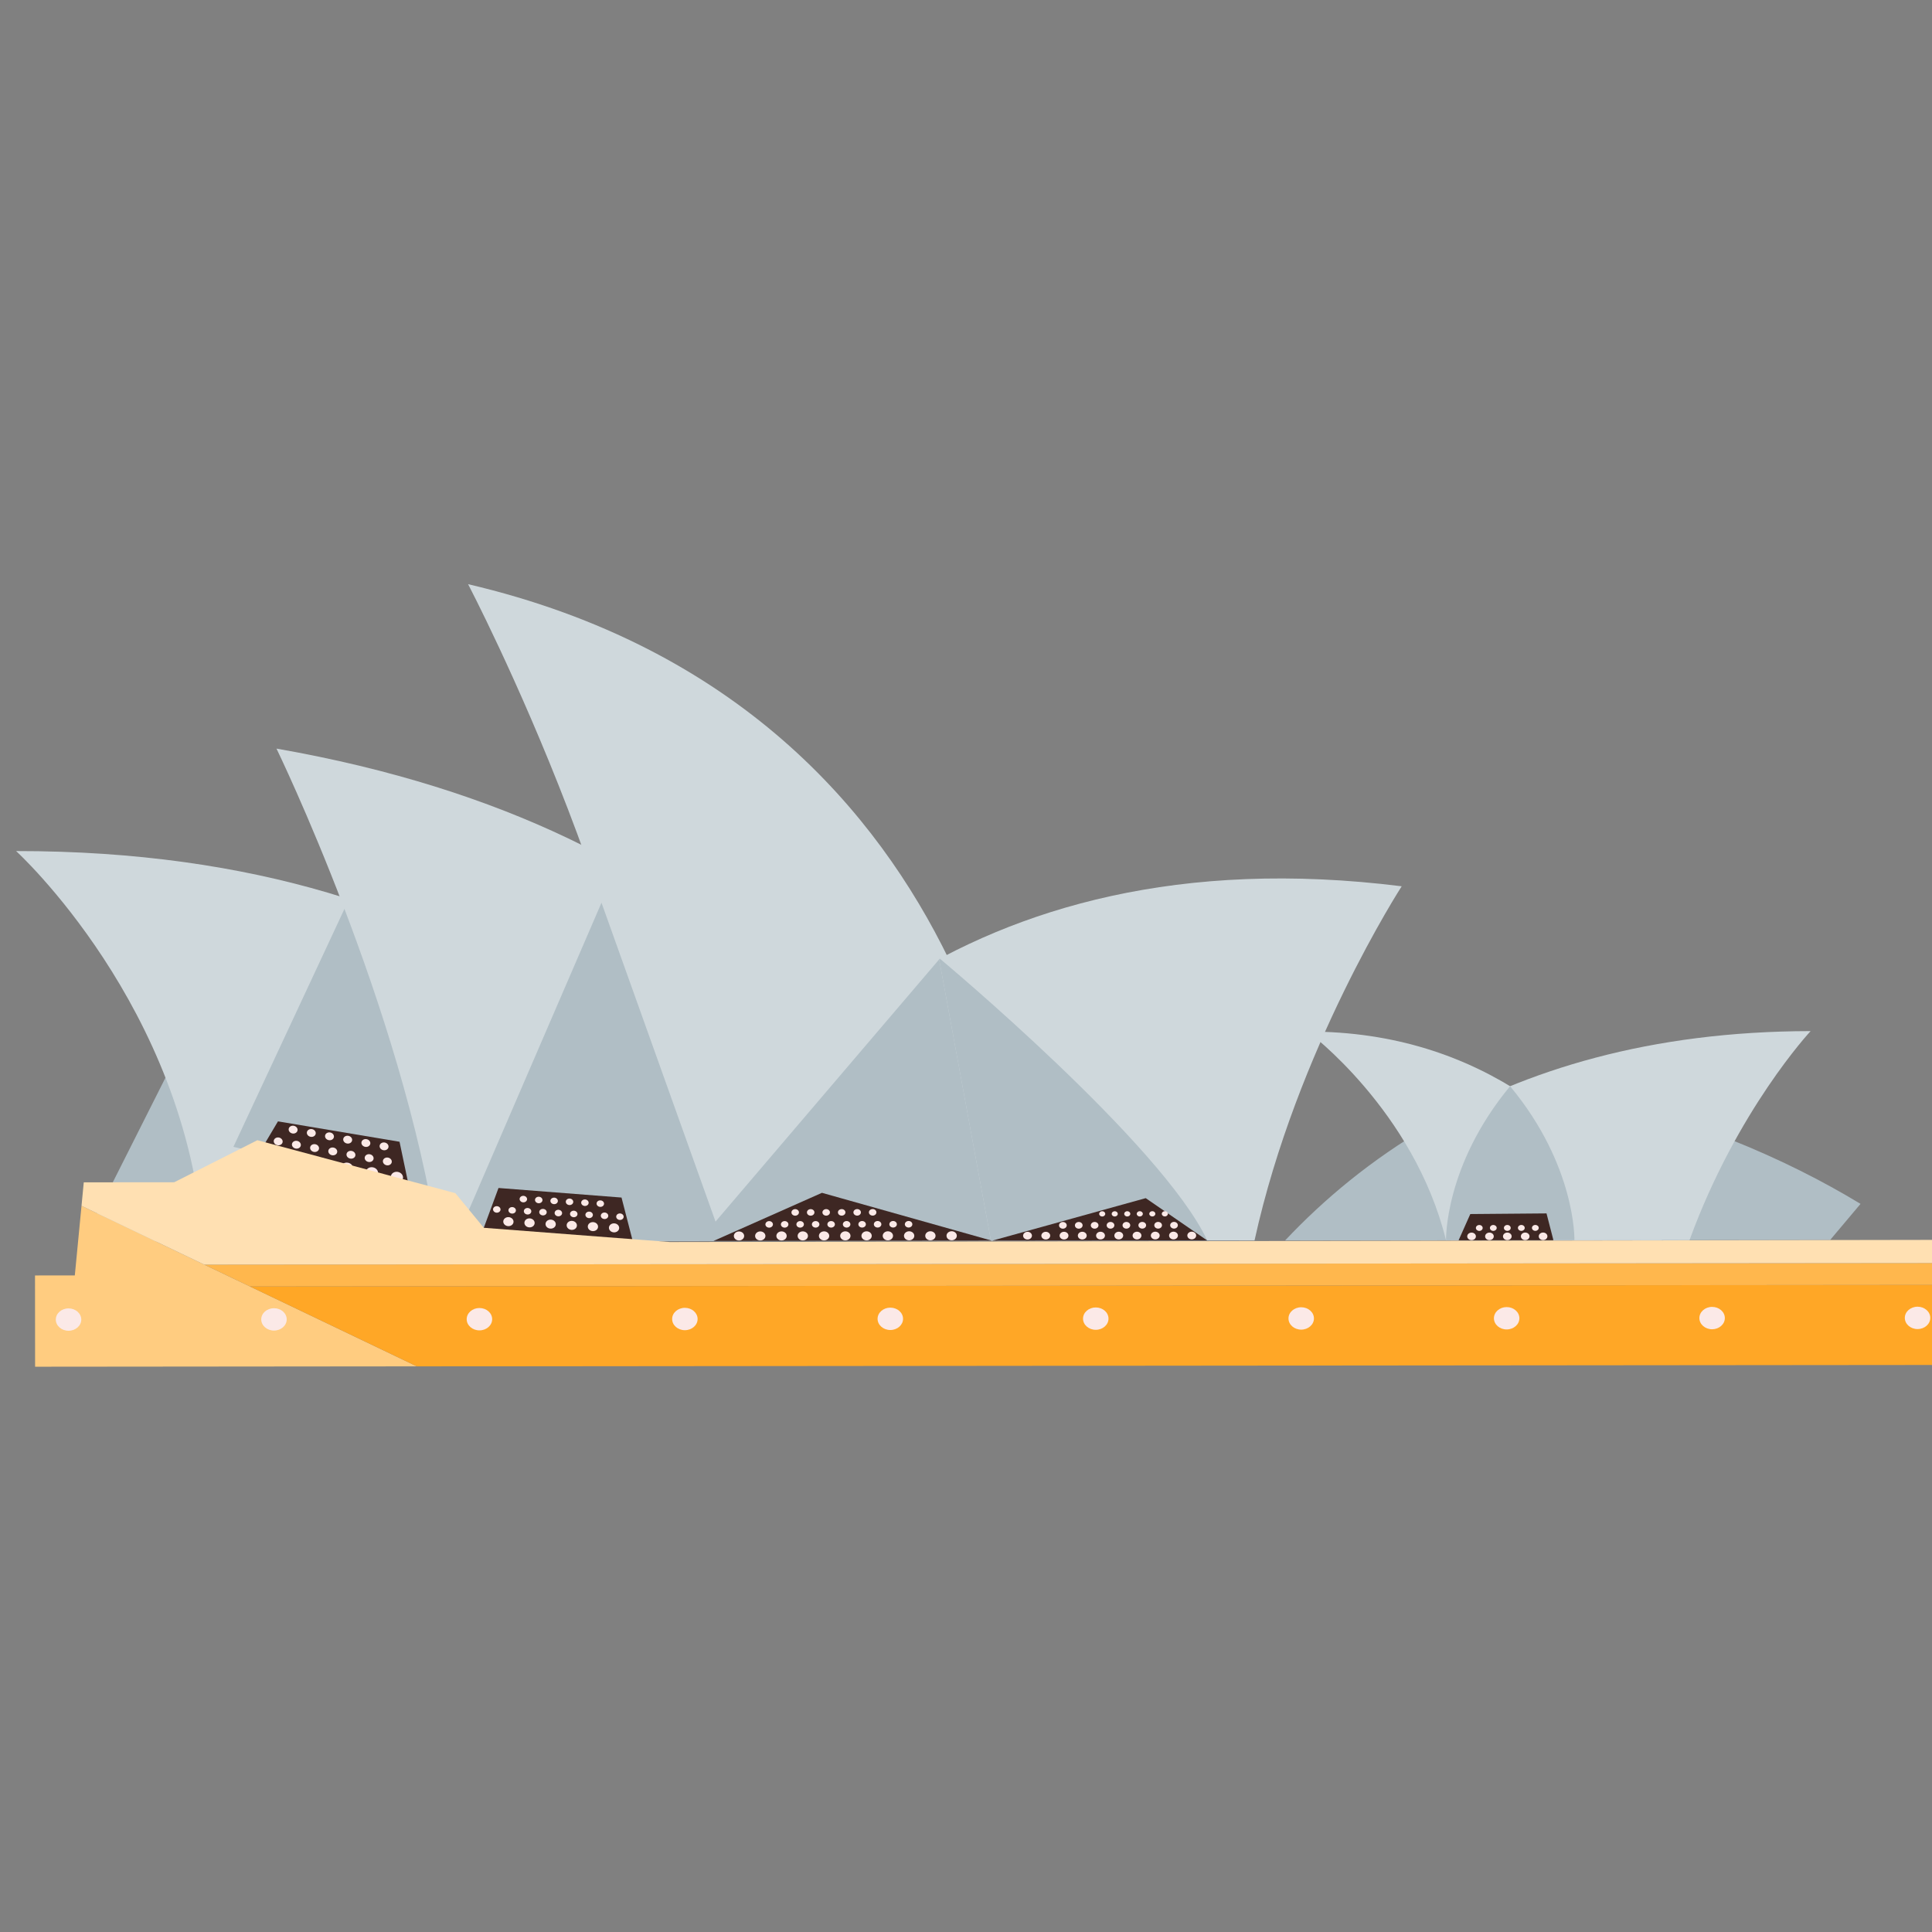 <?xml version="1.0" encoding="UTF-8"?>
<svg width="120px" height="120px" viewBox="0 0 120 120" version="1.1" xmlns="http://www.w3.org/2000/svg" xmlns:xlink="http://www.w3.org/1999/xlink">
    <rect x="0" y="0" width="120" height="120" fill="#808080" stroke="none"/>
    <!-- Generator: Sketch 51.1 (57501) - http://www.bohemiancoding.com/sketch -->
    <title>Sydney opera house1</title>
    <desc>Created with Sketch.</desc>
    <defs>
        <polygon id="path-1" points="0.087 2.243 10.633 4.703 9.953 1.462 1.402 0.028"></polygon>
        <polygon id="path-3" points="0.156 3.885 10.98 3.875 10.191 0.815 1.539 0.143"></polygon>
        <path d="M0.115,3.871 L17.416,3.855 L6.852,0.124 L0.115,3.871 Z M17.417,3.855 L30.786,3.843 L26.963,0.543 L17.417,3.855 Z M17.416,3.855 L17.416,3.855 L17.417,3.855 L17.416,3.855 Z" id="path-5"></path>
        <polygon id="path-7" points="0.267 2.12 6.936 2.114 6.449 0.228 1.092 0.22"></polygon>
    </defs>
    <g id="Sydney-opera-house1" stroke="none" stroke-width="1" fill="none" fill-rule="evenodd">
        <g id="Page-1" transform="translate(1, 36)">
            <g id="Group-7" transform="translate(0, 16.697)">
                <path d="M9.654,13.492 L4.153,24.418 L15.874,24.407 L17.76,20.495 C15.398,17.997 12.714,15.615 9.654,13.492" id="Fill-1" fill="#B0BEC5"></path>
                <path d="M11.618,24.411 L47.157,24.379 C42.548,15.919 29.938,0.137 0,0.164 C0,0.164 10.58,9.805 11.618,24.411" id="Fill-3" fill="#CFD8DC"></path>
                <polygon id="Fill-5" fill="#B0BEC5" points="21.562 1.256 25.835 21.413 13.498 18.536"></polygon>
            </g>
            <g id="Group-10" transform="translate(14.4, 33.22)">
                <mask id="mask-2" fill="white">
                    <use xlink:href="#path-1"></use>
                </mask>
                <g id="Clip-9"></g>
                <polygon id="Fill-8" mask="url(#mask-2)" points="0.087 2.243 10.633 4.703 9.953 1.462 1.402 0.028"></polygon>
            </g>
            <g id="Group-21" transform="translate(14.965, 0.173)">
                <polygon id="Fill-11" fill="#3E2723" points="9.452 37.606 8.851 34.744 1.3 33.477 0.139 35.434"></polygon>
                <path d="M61.956,40.875 C64.573,28.957 71.097,18.876 71.097,18.876 C43.571,15.43 30.431,31.075 24.983,40.909 L61.956,40.875 Z" id="Fill-13" fill="#CFD8DC"></path>
                <path d="M42.424,40.893 C39.314,31.466 29.854,15.329 1.208,10.324 C1.208,10.324 9,26.346 11.219,40.921 L42.424,40.893 Z" id="Fill-15" fill="#CFD8DC"></path>
                <path d="M13.108,0.111 C13.108,0.111 25.487,23.7 25.502,40.908 L47.748,40.888 C47.748,40.888 46.595,7.948 13.108,0.111" id="Fill-17" fill="#CFD8DC"></path>
                <polygon id="Fill-19" fill="#B0BEC5" points="21.395 19.896 12.321 40.92 28.908 40.905"></polygon>
            </g>
            <g id="Group-24" transform="translate(27.953, 37.208)">
                <mask id="mask-4" fill="white">
                    <use xlink:href="#path-3"></use>
                </mask>
                <g id="Clip-23"></g>
                <polygon id="Fill-22" mask="url(#mask-4)" points="0.156 3.885 10.98 3.875 10.191 0.815 1.539 0.143"></polygon>
            </g>
            <g id="Group-31" transform="translate(28.518, 23.534)">
                <polygon id="Fill-25" fill="#3E2723" points="0.224 17.559 1.445 14.254 9.086 14.848 9.783 17.55"></polygon>
                <polygon id="Fill-27" fill="#B0BEC5" points="13.898 17.546 32.033 17.529 28.815 0.055"></polygon>
                <path d="M28.855,0.008 L28.815,0.055 L32.033,17.529 L45.468,17.517 C42.654,11.512 28.855,0.008 28.855,0.008" id="Fill-29" fill="#B0BEC5"></path>
            </g>
            <g id="Group-34" transform="translate(43.2, 37.208)">
                <mask id="mask-6" fill="white">
                    <use xlink:href="#path-5"></use>
                </mask>
                <g id="Clip-33"></g>
                <path d="M0.115,3.871 L17.416,3.855 L6.852,0.124 L0.115,3.871 Z M17.417,3.855 L30.786,3.843 L26.963,0.543 L17.417,3.855 Z M17.416,3.855 L17.416,3.855 L17.417,3.855 L17.416,3.855 Z" id="Fill-32" mask="url(#mask-6)"></path>
            </g>
            <g id="Group-47" transform="translate(43.2, 27.807)">
                <polygon id="Fill-35" fill="#3E2723" points="0.115 13.272 6.853 10.281 17.416 13.256 26.963 10.612 30.786 13.244"></polygon>
                <path d="M63.258,6.961 L57.752,13.219 L69.474,13.209 L71.361,10.968 C69,9.538 66.317,8.176 63.258,6.961" id="Fill-37" fill="#B0BEC5"></path>
                <path d="M68.26,0.237 C58.26,0.247 50.529,2.668 44.584,6.119 L48.899,13.228 L60.74,13.217 C63.689,5.132 68.26,0.237 68.26,0.237" id="Fill-39" fill="#CFD8DC"></path>
                <path d="M35.62,13.24 L48.899,13.228 L44.584,6.118 C40.972,8.215 38.019,10.692 35.62,13.24" id="Fill-41" fill="#B0BEC5"></path>
                <path d="M59.018,13.218 C54.734,6.487 47.848,0.256 37.027,0.266 C37.027,0.266 43.618,5.15 45.616,13.23 L59.018,13.218 Z" id="Fill-43" fill="#CFD8DC"></path>
                <path d="M49.594,3.66 C45.497,8.606 45.616,13.23 45.616,13.23 L49.603,13.227 L53.59,13.223 C53.59,13.223 53.701,8.599 49.594,3.66" id="Fill-45" fill="#B0BEC5"></path>
            </g>
            <g id="Group-50" transform="translate(88.941, 38.918)">
                <mask id="mask-8" fill="white">
                    <use xlink:href="#path-7"></use>
                </mask>
                <g id="Clip-49"></g>
                <polygon id="Fill-48" mask="url(#mask-8)" points="0.267 2.12 6.936 2.114 6.449 0.228 1.092 0.22"></polygon>
            </g>
            <g id="Group-283" transform="translate(1.129, 33.79)">
                <polygon id="Fill-51" fill="#3E2723" points="88.468 7.247 89.194 5.617 93.928 5.577 94.357 7.242"></polygon>
                <polygon id="Fill-53" fill="#FFCC80" points="2.518 9.429 0.046 9.431 0.051 15.099 23.762 15.077 2.934 5.107"></polygon>
                <polygon id="Fill-55" fill="#FFB74D" points="118.798 8.658 10.558 8.757 13.395 10.115 118.8 10.019"></polygon>
                <polygon id="Fill-57" fill="#FFA726" points="13.395 10.115 23.762 15.077 118.804 14.99 118.8 10.019"></polygon>
                <path d="M1.337,12.172 C1.337,12.555 1.692,12.866 2.128,12.866 C2.565,12.865 2.919,12.554 2.919,12.17 C2.918,11.786 2.564,11.476 2.127,11.476 C1.69,11.477 1.337,11.788 1.337,12.172" id="Fill-59" fill="#FBE9E7"></path>
                <path d="M14.097,12.16 C14.098,12.544 14.452,12.854 14.889,12.854 C15.326,12.854 15.68,12.542 15.679,12.159 C15.679,11.775 15.324,11.464 14.888,11.465 C14.451,11.465 14.097,11.776 14.097,12.16" id="Fill-61" fill="#FBE9E7"></path>
                <path d="M26.858,12.148 C26.858,12.532 27.213,12.843 27.65,12.842 C28.086,12.842 28.44,12.531 28.44,12.147 C28.44,11.763 28.085,11.452 27.648,11.453 C27.212,11.453 26.858,11.765 26.858,12.148" id="Fill-63" fill="#FBE9E7"></path>
                <path d="M39.619,12.137 C39.619,12.52 39.973,12.831 40.41,12.831 C40.847,12.83 41.201,12.519 41.201,12.135 C41.2,11.752 40.846,11.441 40.409,11.441 C39.972,11.442 39.618,11.753 39.619,12.137" id="Fill-65" fill="#FBE9E7"></path>
                <path d="M52.379,12.125 C52.38,12.509 52.734,12.82 53.171,12.819 C53.608,12.819 53.961,12.507 53.961,12.124 C53.961,11.74 53.606,11.429 53.17,11.43 C52.733,11.43 52.379,11.741 52.379,12.125" id="Fill-67" fill="#FBE9E7"></path>
                <path d="M65.14,12.113 C65.14,12.497 65.495,12.808 65.932,12.807 C66.368,12.807 66.722,12.496 66.722,12.112 C66.722,11.728 66.367,11.418 65.93,11.418 C65.494,11.418 65.14,11.73 65.14,12.113" id="Fill-69" fill="#FBE9E7"></path>
                <path d="M77.901,12.102 C77.901,12.486 78.255,12.796 78.692,12.796 C79.129,12.795 79.483,12.484 79.482,12.1 C79.482,11.717 79.128,11.406 78.691,11.406 C78.254,11.407 77.9,11.718 77.901,12.102" id="Fill-71" fill="#FBE9E7"></path>
                <path d="M90.661,12.09 C90.662,12.474 91.016,12.785 91.453,12.784 C91.89,12.784 92.243,12.472 92.243,12.089 C92.243,11.705 91.888,11.394 91.452,11.395 C91.015,11.395 90.661,11.706 90.661,12.09" id="Fill-73" fill="#FBE9E7"></path>
                <path d="M103.422,12.079 C103.422,12.462 103.777,12.773 104.214,12.773 C104.65,12.772 105.004,12.461 105.004,12.077 C105.003,11.693 104.649,11.383 104.212,11.383 C103.775,11.383 103.422,11.695 103.422,12.079" id="Fill-75" fill="#FBE9E7"></path>
                <path d="M116.183,12.067 C116.183,12.451 116.537,12.761 116.974,12.761 C117.411,12.761 117.765,12.449 117.764,12.065 C117.764,11.682 117.41,11.371 116.973,11.371 C116.536,11.372 116.182,11.683 116.183,12.067" id="Fill-77" fill="#FBE9E7"></path>
                <path d="M43.452,6.978 C43.452,7.133 43.595,7.259 43.772,7.259 C43.949,7.259 44.092,7.133 44.092,6.978 C44.092,6.822 43.949,6.696 43.771,6.697 C43.595,6.697 43.451,6.823 43.452,6.978" id="Fill-79" fill="#FBE9E7"></path>
                <path d="M44.772,6.977 C44.773,7.132 44.916,7.258 45.093,7.258 C45.27,7.258 45.413,7.132 45.413,6.977 C45.413,6.821 45.269,6.695 45.093,6.695 C44.916,6.696 44.772,6.822 44.772,6.977" id="Fill-81" fill="#FBE9E7"></path>
                <path d="M46.093,6.976 C46.093,7.131 46.237,7.257 46.414,7.257 C46.591,7.257 46.734,7.131 46.734,6.975 C46.734,6.82 46.59,6.694 46.413,6.694 C46.237,6.694 46.093,6.821 46.093,6.976" id="Fill-83" fill="#FBE9E7"></path>
                <path d="M47.414,6.975 C47.414,7.13 47.558,7.256 47.735,7.256 C47.912,7.256 48.055,7.129 48.055,6.974 C48.055,6.819 47.911,6.693 47.734,6.693 C47.557,6.693 47.414,6.819 47.414,6.975" id="Fill-85" fill="#FBE9E7"></path>
                <path d="M48.735,6.973 C48.735,7.129 48.879,7.255 49.056,7.254 C49.232,7.254 49.376,7.128 49.376,6.973 C49.376,6.817 49.232,6.692 49.055,6.692 C48.878,6.692 48.735,6.818 48.735,6.973" id="Fill-87" fill="#FBE9E7"></path>
                <path d="M50.056,6.972 C50.056,7.127 50.2,7.253 50.376,7.253 C50.553,7.253 50.697,7.127 50.697,6.972 C50.697,6.816 50.553,6.69 50.376,6.69 C50.199,6.691 50.056,6.817 50.056,6.972" id="Fill-89" fill="#FBE9E7"></path>
                <path d="M51.377,6.971 C51.377,7.126 51.521,7.252 51.698,7.252 C51.874,7.252 52.018,7.126 52.017,6.97 C52.017,6.815 51.874,6.689 51.697,6.689 C51.52,6.689 51.377,6.816 51.377,6.971" id="Fill-91" fill="#FBE9E7"></path>
                <path d="M52.698,6.97 C52.698,7.125 52.842,7.251 53.018,7.251 C53.195,7.251 53.338,7.125 53.338,6.969 C53.338,6.814 53.195,6.688 53.018,6.688 C52.841,6.688 52.698,6.814 52.698,6.97" id="Fill-93" fill="#FBE9E7"></path>
                <path d="M54.019,6.969 C54.019,7.124 54.163,7.25 54.339,7.249 C54.516,7.249 54.66,7.123 54.66,6.968 C54.659,6.813 54.516,6.687 54.339,6.687 C54.162,6.687 54.019,6.813 54.019,6.969" id="Fill-95" fill="#FBE9E7"></path>
                <path d="M55.34,6.967 C55.34,7.123 55.483,7.249 55.66,7.249 C55.837,7.248 55.981,7.122 55.98,6.967 C55.98,6.812 55.837,6.686 55.66,6.686 C55.483,6.686 55.34,6.812 55.34,6.967" id="Fill-97" fill="#FBE9E7"></path>
                <path d="M56.661,6.966 C56.661,7.121 56.804,7.247 56.981,7.247 C57.158,7.247 57.301,7.121 57.301,6.966 C57.301,6.81 57.158,6.684 56.981,6.684 C56.804,6.685 56.66,6.811 56.661,6.966" id="Fill-99" fill="#FBE9E7"></path>
                <path d="M45.412,6.259 C45.412,6.371 45.517,6.462 45.646,6.462 C45.774,6.461 45.879,6.37 45.879,6.258 C45.879,6.146 45.774,6.055 45.645,6.055 C45.517,6.055 45.412,6.147 45.412,6.259" id="Fill-101" fill="#FBE9E7"></path>
                <path d="M46.374,6.258 C46.375,6.37 46.479,6.461 46.608,6.461 C46.737,6.46 46.841,6.37 46.841,6.257 C46.841,6.145 46.736,6.054 46.608,6.054 C46.479,6.054 46.374,6.146 46.374,6.258" id="Fill-103" fill="#FBE9E7"></path>
                <path d="M47.337,6.257 C47.337,6.369 47.441,6.46 47.57,6.46 C47.699,6.46 47.803,6.369 47.803,6.256 C47.803,6.144 47.699,6.053 47.57,6.054 C47.441,6.054 47.337,6.145 47.337,6.257" id="Fill-105" fill="#FBE9E7"></path>
                <path d="M48.299,6.256 C48.299,6.368 48.403,6.459 48.533,6.459 C48.661,6.459 48.765,6.368 48.765,6.256 C48.765,6.144 48.661,6.053 48.532,6.053 C48.403,6.053 48.299,6.144 48.299,6.256" id="Fill-107" fill="#FBE9E7"></path>
                <path d="M49.261,6.255 C49.261,6.367 49.366,6.458 49.495,6.458 C49.623,6.458 49.728,6.367 49.728,6.255 C49.727,6.142 49.623,6.052 49.494,6.052 C49.366,6.052 49.261,6.143 49.261,6.255" id="Fill-109" fill="#FBE9E7"></path>
                <path d="M50.223,6.254 C50.224,6.366 50.328,6.457 50.457,6.457 C50.586,6.457 50.69,6.366 50.69,6.254 C50.69,6.142 50.585,6.051 50.457,6.051 C50.328,6.051 50.223,6.142 50.223,6.254" id="Fill-111" fill="#FBE9E7"></path>
                <path d="M51.186,6.253 C51.186,6.365 51.29,6.456 51.419,6.456 C51.548,6.456 51.652,6.365 51.652,6.253 C51.652,6.141 51.548,6.05 51.419,6.05 C51.29,6.05 51.186,6.141 51.186,6.253" id="Fill-113" fill="#FBE9E7"></path>
                <path d="M52.148,6.252 C52.148,6.365 52.252,6.455 52.381,6.455 C52.51,6.455 52.615,6.364 52.614,6.252 C52.614,6.14 52.51,6.049 52.381,6.049 C52.252,6.049 52.148,6.14 52.148,6.252" id="Fill-115" fill="#FBE9E7"></path>
                <path d="M53.11,6.252 C53.11,6.364 53.215,6.455 53.344,6.455 C53.473,6.454 53.577,6.363 53.577,6.251 C53.576,6.139 53.472,6.048 53.343,6.048 C53.214,6.048 53.11,6.14 53.11,6.252" id="Fill-117" fill="#FBE9E7"></path>
                <path d="M54.072,6.251 C54.073,6.363 54.177,6.454 54.306,6.454 C54.435,6.454 54.539,6.363 54.539,6.251 C54.539,6.138 54.434,6.047 54.306,6.048 C54.177,6.048 54.072,6.139 54.072,6.251" id="Fill-119" fill="#FBE9E7"></path>
                <path d="M47.029,5.516 C47.029,5.628 47.133,5.719 47.262,5.719 C47.391,5.718 47.495,5.627 47.495,5.515 C47.495,5.403 47.391,5.312 47.262,5.312 C47.133,5.312 47.029,5.403 47.029,5.516" id="Fill-121" fill="#FBE9E7"></path>
                <path d="M47.991,5.515 C47.991,5.627 48.096,5.718 48.225,5.718 C48.353,5.718 48.458,5.626 48.457,5.514 C48.457,5.402 48.353,5.311 48.224,5.311 C48.095,5.311 47.991,5.402 47.991,5.515" id="Fill-123" fill="#FBE9E7"></path>
                <path d="M48.953,5.514 C48.953,5.626 49.058,5.717 49.187,5.717 C49.316,5.716 49.42,5.626 49.42,5.513 C49.42,5.401 49.315,5.31 49.186,5.31 C49.058,5.31 48.953,5.402 48.953,5.514" id="Fill-125" fill="#FBE9E7"></path>
                <path d="M49.916,5.513 C49.916,5.625 50.02,5.716 50.149,5.716 C50.278,5.716 50.382,5.625 50.382,5.513 C50.382,5.4 50.277,5.309 50.149,5.31 C50.02,5.31 49.915,5.401 49.916,5.513" id="Fill-127" fill="#FBE9E7"></path>
                <path d="M50.878,5.512 C50.878,5.624 50.982,5.715 51.111,5.715 C51.24,5.715 51.344,5.624 51.344,5.511 C51.344,5.399 51.24,5.308 51.111,5.309 C50.982,5.309 50.878,5.4 50.878,5.512" id="Fill-129" fill="#FBE9E7"></path>
                <path d="M51.84,5.511 C51.84,5.623 51.945,5.714 52.074,5.714 C52.202,5.714 52.307,5.623 52.306,5.511 C52.306,5.398 52.202,5.307 52.073,5.308 C51.944,5.308 51.84,5.399 51.84,5.511" id="Fill-131" fill="#FBE9E7"></path>
                <path d="M29.13,6.069 C29.121,6.224 29.257,6.357 29.432,6.368 C29.608,6.378 29.758,6.261 29.767,6.107 C29.776,5.952 29.641,5.819 29.465,5.808 C29.289,5.798 29.139,5.915 29.13,6.069" id="Fill-133" fill="#FBE9E7"></path>
                <path d="M30.443,6.147 C30.434,6.301 30.569,6.435 30.745,6.445 C30.921,6.455 31.07,6.338 31.079,6.184 C31.088,6.03 30.953,5.896 30.777,5.886 C30.602,5.875 30.452,5.992 30.443,6.147" id="Fill-135" fill="#FBE9E7"></path>
                <path d="M31.755,6.224 C31.746,6.378 31.882,6.512 32.057,6.522 C32.233,6.532 32.383,6.416 32.392,6.262 C32.401,6.107 32.266,5.974 32.09,5.963 C31.914,5.953 31.764,6.07 31.755,6.224" id="Fill-137" fill="#FBE9E7"></path>
                <path d="M33.068,6.301 C33.059,6.456 33.194,6.589 33.37,6.6 C33.546,6.61 33.695,6.493 33.704,6.339 C33.713,6.184 33.578,6.051 33.403,6.041 C33.227,6.03 33.077,6.147 33.068,6.301" id="Fill-139" fill="#FBE9E7"></path>
                <path d="M34.38,6.379 C34.371,6.533 34.507,6.667 34.682,6.677 C34.858,6.687 35.008,6.571 35.017,6.416 C35.026,6.262 34.891,6.128 34.715,6.118 C34.539,6.108 34.389,6.224 34.38,6.379" id="Fill-141" fill="#FBE9E7"></path>
                <path d="M35.693,6.456 C35.684,6.611 35.819,6.744 35.995,6.754 C36.171,6.765 36.32,6.648 36.329,6.494 C36.338,6.339 36.203,6.206 36.028,6.195 C35.852,6.185 35.702,6.302 35.693,6.456" id="Fill-143" fill="#FBE9E7"></path>
                <path d="M28.495,5.316 C28.489,5.428 28.587,5.524 28.715,5.532 C28.843,5.539 28.953,5.455 28.959,5.343 C28.966,5.232 28.867,5.135 28.739,5.128 C28.611,5.121 28.502,5.205 28.495,5.316" id="Fill-145" fill="#FBE9E7"></path>
                <path d="M29.452,5.373 C29.445,5.484 29.543,5.58 29.671,5.588 C29.8,5.595 29.909,5.511 29.915,5.4 C29.922,5.288 29.823,5.192 29.695,5.184 C29.567,5.177 29.458,5.261 29.452,5.373" id="Fill-147" fill="#FBE9E7"></path>
                <path d="M30.408,5.429 C30.401,5.541 30.5,5.637 30.628,5.644 C30.756,5.652 30.865,5.568 30.871,5.456 C30.878,5.345 30.779,5.248 30.651,5.241 C30.523,5.233 30.414,5.317 30.408,5.429" id="Fill-149" fill="#FBE9E7"></path>
                <path d="M31.364,5.485 C31.357,5.597 31.456,5.693 31.584,5.701 C31.712,5.708 31.821,5.624 31.828,5.512 C31.834,5.401 31.735,5.305 31.607,5.297 C31.479,5.29 31.37,5.374 31.364,5.485" id="Fill-151" fill="#FBE9E7"></path>
                <path d="M32.32,5.542 C32.314,5.653 32.412,5.75 32.54,5.757 C32.668,5.765 32.777,5.68 32.784,5.569 C32.79,5.457 32.691,5.361 32.564,5.353 C32.435,5.346 32.326,5.43 32.32,5.542" id="Fill-153" fill="#FBE9E7"></path>
                <path d="M33.276,5.598 C33.27,5.71 33.368,5.806 33.496,5.814 C33.624,5.821 33.733,5.737 33.74,5.625 C33.746,5.514 33.648,5.417 33.52,5.41 C33.392,5.402 33.283,5.487 33.276,5.598" id="Fill-155" fill="#FBE9E7"></path>
                <path d="M34.232,5.654 C34.226,5.766 34.324,5.862 34.452,5.87 C34.58,5.877 34.689,5.793 34.696,5.682 C34.702,5.57 34.604,5.474 34.476,5.466 C34.348,5.459 34.239,5.543 34.232,5.654" id="Fill-157" fill="#FBE9E7"></path>
                <path d="M35.188,5.711 C35.182,5.822 35.28,5.919 35.408,5.926 C35.536,5.934 35.645,5.849 35.652,5.738 C35.658,5.626 35.56,5.53 35.432,5.522 C35.304,5.515 35.195,5.599 35.188,5.711" id="Fill-159" fill="#FBE9E7"></path>
                <path d="M36.145,5.767 C36.138,5.879 36.236,5.975 36.365,5.983 C36.492,5.99 36.601,5.906 36.608,5.794 C36.614,5.683 36.516,5.586 36.388,5.579 C36.26,5.572 36.151,5.656 36.145,5.767" id="Fill-161" fill="#FBE9E7"></path>
                <path d="M30.145,4.674 C30.139,4.786 30.237,4.882 30.365,4.89 C30.493,4.897 30.602,4.812 30.609,4.701 C30.615,4.59 30.516,4.493 30.389,4.486 C30.261,4.478 30.151,4.563 30.145,4.674" id="Fill-163" fill="#FBE9E7"></path>
                <path d="M31.101,4.73 C31.095,4.842 31.193,4.938 31.321,4.946 C31.449,4.953 31.558,4.869 31.565,4.758 C31.571,4.646 31.473,4.549 31.345,4.542 C31.217,4.534 31.108,4.619 31.101,4.73" id="Fill-165" fill="#FBE9E7"></path>
                <path d="M32.057,4.787 C32.051,4.898 32.149,4.995 32.277,5.002 C32.405,5.01 32.514,4.925 32.521,4.814 C32.527,4.702 32.429,4.606 32.301,4.598 C32.173,4.591 32.064,4.675 32.057,4.787" id="Fill-167" fill="#FBE9E7"></path>
                <path d="M33.014,4.843 C33.007,4.955 33.105,5.051 33.233,5.059 C33.361,5.066 33.47,4.982 33.477,4.87 C33.483,4.759 33.385,4.662 33.257,4.655 C33.129,4.647 33.02,4.732 33.014,4.843" id="Fill-169" fill="#FBE9E7"></path>
                <path d="M33.97,4.899 C33.963,5.011 34.062,5.107 34.19,5.115 C34.317,5.122 34.427,5.038 34.433,4.927 C34.44,4.815 34.341,4.719 34.213,4.711 C34.085,4.704 33.976,4.788 33.97,4.899" id="Fill-171" fill="#FBE9E7"></path>
                <path d="M34.926,4.956 C34.919,5.067 35.018,5.164 35.146,5.171 C35.274,5.179 35.383,5.095 35.389,4.983 C35.396,4.871 35.297,4.775 35.169,4.768 C35.041,4.76 34.932,4.844 34.926,4.956" id="Fill-173" fill="#FBE9E7"></path>
                <path d="M14.394,1.834 C14.361,2.017 14.502,2.196 14.71,2.234 C14.918,2.272 15.113,2.155 15.146,1.972 C15.179,1.79 15.037,1.611 14.829,1.573 C14.622,1.535 14.427,1.652 14.394,1.834" id="Fill-175" fill="#FBE9E7"></path>
                <path d="M15.945,2.12 C15.912,2.302 16.053,2.481 16.261,2.519 C16.469,2.557 16.664,2.44 16.697,2.258 C16.73,2.075 16.588,1.897 16.38,1.858 C16.173,1.82 15.978,1.937 15.945,2.12" id="Fill-177" fill="#FBE9E7"></path>
                <path d="M17.496,2.405 C17.463,2.587 17.605,2.766 17.812,2.804 C18.02,2.843 18.215,2.726 18.248,2.543 C18.28,2.361 18.139,2.182 17.931,2.144 C17.724,2.105 17.529,2.222 17.496,2.405" id="Fill-179" fill="#FBE9E7"></path>
                <path d="M19.047,2.69 C19.014,2.873 19.155,3.051 19.363,3.089 C19.571,3.128 19.766,3.011 19.799,2.828 C19.831,2.646 19.69,2.467 19.482,2.429 C19.275,2.391 19.08,2.508 19.047,2.69" id="Fill-181" fill="#FBE9E7"></path>
                <path d="M20.598,2.975 C20.565,3.158 20.706,3.337 20.914,3.375 C21.121,3.413 21.317,3.296 21.349,3.114 C21.382,2.931 21.241,2.752 21.033,2.714 C20.826,2.676 20.631,2.793 20.598,2.975" id="Fill-183" fill="#FBE9E7"></path>
                <path d="M22.149,3.261 C22.116,3.443 22.257,3.622 22.465,3.66 C22.672,3.698 22.867,3.581 22.9,3.399 C22.933,3.217 22.792,3.038 22.584,2.999 C22.377,2.961 22.182,3.078 22.149,3.261" id="Fill-185" fill="#FBE9E7"></path>
                <path d="M14.877,1.053 C14.853,1.185 14.956,1.314 15.107,1.341 C15.258,1.369 15.4,1.284 15.424,1.153 C15.448,1.021 15.345,0.892 15.194,0.864 C15.043,0.836 14.901,0.921 14.877,1.053" id="Fill-187" fill="#FBE9E7"></path>
                <path d="M16.006,1.261 C15.982,1.392 16.086,1.521 16.237,1.549 C16.388,1.577 16.53,1.492 16.554,1.361 C16.578,1.229 16.475,1.1 16.324,1.072 C16.173,1.044 16.03,1.129 16.006,1.261" id="Fill-189" fill="#FBE9E7"></path>
                <path d="M17.136,1.468 C17.112,1.6 17.215,1.729 17.367,1.757 C17.518,1.784 17.66,1.7 17.684,1.568 C17.708,1.436 17.605,1.307 17.454,1.28 C17.302,1.252 17.16,1.337 17.136,1.468" id="Fill-191" fill="#FBE9E7"></path>
                <path d="M18.266,1.676 C18.242,1.808 18.345,1.937 18.496,1.964 C18.648,1.992 18.79,1.908 18.814,1.776 C18.838,1.644 18.735,1.515 18.584,1.488 C18.432,1.46 18.29,1.544 18.266,1.676" id="Fill-193" fill="#FBE9E7"></path>
                <path d="M19.396,1.884 C19.372,2.016 19.475,2.145 19.626,2.172 C19.778,2.2 19.92,2.115 19.943,1.984 C19.968,1.852 19.864,1.723 19.713,1.696 C19.562,1.668 19.42,1.752 19.396,1.884" id="Fill-195" fill="#FBE9E7"></path>
                <path d="M20.526,2.092 C20.502,2.224 20.605,2.353 20.756,2.38 C20.908,2.408 21.049,2.323 21.073,2.192 C21.097,2.06 20.994,1.931 20.843,1.903 C20.692,1.875 20.55,1.96 20.526,2.092" id="Fill-197" fill="#FBE9E7"></path>
                <path d="M21.656,2.3 C21.632,2.431 21.735,2.56 21.886,2.588 C22.037,2.615 22.179,2.531 22.203,2.399 C22.227,2.268 22.124,2.139 21.973,2.111 C21.822,2.083 21.68,2.168 21.656,2.3" id="Fill-199" fill="#FBE9E7"></path>
                <path d="M15.803,0.323 C15.779,0.455 15.882,0.584 16.033,0.612 C16.185,0.639 16.327,0.555 16.351,0.423 C16.375,0.291 16.271,0.162 16.12,0.135 C15.969,0.107 15.827,0.192 15.803,0.323" id="Fill-201" fill="#FBE9E7"></path>
                <path d="M16.933,0.531 C16.909,0.663 17.012,0.792 17.163,0.819 C17.314,0.847 17.456,0.763 17.48,0.631 C17.504,0.499 17.401,0.37 17.25,0.342 C17.099,0.315 16.957,0.399 16.933,0.531" id="Fill-203" fill="#FBE9E7"></path>
                <path d="M18.063,0.739 C18.039,0.871 18.142,1 18.293,1.027 C18.444,1.055 18.586,0.97 18.61,0.839 C18.634,0.707 18.531,0.578 18.38,0.55 C18.229,0.523 18.087,0.607 18.063,0.739" id="Fill-205" fill="#FBE9E7"></path>
                <path d="M19.192,0.947 C19.168,1.078 19.271,1.208 19.423,1.235 C19.574,1.263 19.716,1.178 19.74,1.047 C19.764,0.915 19.661,0.786 19.51,0.758 C19.359,0.73 19.216,0.815 19.192,0.947" id="Fill-207" fill="#FBE9E7"></path>
                <path d="M20.322,1.155 C20.298,1.286 20.401,1.415 20.552,1.443 C20.704,1.471 20.846,1.386 20.87,1.255 C20.894,1.123 20.791,0.994 20.64,0.966 C20.488,0.938 20.346,1.023 20.322,1.155" id="Fill-209" fill="#FBE9E7"></path>
                <path d="M21.452,1.362 C21.428,1.494 21.531,1.623 21.682,1.651 C21.834,1.678 21.976,1.594 22,1.462 C22.024,1.33 21.921,1.201 21.769,1.174 C21.618,1.146 21.476,1.231 21.452,1.362" id="Fill-211" fill="#FBE9E7"></path>
                <path d="M61.418,6.96 C61.418,7.092 61.541,7.199 61.693,7.199 C61.845,7.199 61.967,7.091 61.967,6.959 C61.967,6.827 61.844,6.72 61.692,6.72 C61.541,6.72 61.418,6.828 61.418,6.96" id="Fill-213" fill="#FBE9E7"></path>
                <path d="M62.551,6.959 C62.552,7.091 62.675,7.198 62.827,7.198 C62.978,7.198 63.101,7.09 63.101,6.958 C63.101,6.826 62.978,6.719 62.826,6.719 C62.674,6.719 62.551,6.827 62.551,6.959" id="Fill-215" fill="#FBE9E7"></path>
                <path d="M63.685,6.958 C63.685,7.09 63.808,7.197 63.96,7.197 C64.111,7.197 64.234,7.089 64.234,6.957 C64.234,6.825 64.111,6.718 63.959,6.718 C63.808,6.718 63.684,6.826 63.685,6.958" id="Fill-217" fill="#FBE9E7"></path>
                <path d="M64.818,6.957 C64.818,7.089 64.941,7.196 65.093,7.196 C65.245,7.195 65.368,7.088 65.368,6.956 C65.367,6.824 65.244,6.717 65.093,6.717 C64.941,6.717 64.818,6.824 64.818,6.957" id="Fill-219" fill="#FBE9E7"></path>
                <path d="M65.951,6.956 C65.952,7.088 66.075,7.195 66.226,7.194 C66.378,7.194 66.501,7.087 66.501,6.955 C66.501,6.823 66.378,6.716 66.226,6.716 C66.074,6.716 65.951,6.823 65.951,6.956" id="Fill-221" fill="#FBE9E7"></path>
                <path d="M67.085,6.955 C67.085,7.087 67.208,7.194 67.36,7.193 C67.511,7.193 67.634,7.086 67.634,6.954 C67.634,6.822 67.511,6.715 67.359,6.715 C67.208,6.715 67.085,6.822 67.085,6.955" id="Fill-223" fill="#FBE9E7"></path>
                <path d="M68.218,6.954 C68.218,7.086 68.342,7.193 68.493,7.193 C68.645,7.192 68.768,7.085 68.768,6.953 C68.767,6.821 68.644,6.714 68.493,6.714 C68.341,6.714 68.218,6.821 68.218,6.954" id="Fill-225" fill="#FBE9E7"></path>
                <path d="M69.351,6.953 C69.352,7.085 69.475,7.192 69.627,7.191 C69.778,7.191 69.901,7.084 69.901,6.952 C69.901,6.82 69.778,6.713 69.626,6.713 C69.474,6.713 69.351,6.82 69.351,6.953" id="Fill-227" fill="#FBE9E7"></path>
                <path d="M70.485,6.951 C70.485,7.084 70.608,7.191 70.76,7.191 C70.912,7.19 71.034,7.083 71.034,6.951 C71.034,6.819 70.911,6.712 70.759,6.712 C70.608,6.712 70.485,6.819 70.485,6.951" id="Fill-229" fill="#FBE9E7"></path>
                <path d="M71.618,6.95 C71.619,7.083 71.742,7.19 71.893,7.189 C72.045,7.189 72.168,7.082 72.168,6.95 C72.168,6.818 72.045,6.711 71.893,6.711 C71.741,6.711 71.618,6.818 71.618,6.95" id="Fill-231" fill="#FBE9E7"></path>
                <path d="M63.65,6.319 C63.65,6.433 63.757,6.527 63.889,6.526 C64.021,6.526 64.128,6.433 64.128,6.318 C64.127,6.203 64.02,6.11 63.889,6.11 C63.756,6.11 63.649,6.204 63.65,6.319" id="Fill-233" fill="#FBE9E7"></path>
                <path d="M64.636,6.318 C64.636,6.432 64.743,6.526 64.875,6.525 C65.007,6.525 65.114,6.432 65.114,6.317 C65.114,6.202 65.007,6.109 64.875,6.109 C64.743,6.109 64.636,6.203 64.636,6.318" id="Fill-235" fill="#FBE9E7"></path>
                <path d="M65.622,6.317 C65.622,6.432 65.729,6.525 65.861,6.525 C65.993,6.525 66.1,6.431 66.1,6.316 C66.1,6.201 65.993,6.108 65.861,6.108 C65.729,6.108 65.622,6.202 65.622,6.317" id="Fill-237" fill="#FBE9E7"></path>
                <path d="M66.608,6.316 C66.608,6.431 66.715,6.524 66.847,6.524 C66.979,6.524 67.086,6.43 67.086,6.315 C67.086,6.2 66.979,6.107 66.847,6.107 C66.715,6.107 66.608,6.201 66.608,6.316" id="Fill-239" fill="#FBE9E7"></path>
                <path d="M67.594,6.315 C67.594,6.43 67.701,6.523 67.833,6.523 C67.965,6.523 68.072,6.43 68.072,6.315 C68.072,6.199 67.965,6.107 67.833,6.107 C67.701,6.107 67.594,6.2 67.594,6.315" id="Fill-241" fill="#FBE9E7"></path>
                <path d="M68.58,6.314 C68.58,6.429 68.687,6.522 68.819,6.522 C68.951,6.522 69.058,6.429 69.058,6.314 C69.058,6.199 68.951,6.106 68.819,6.106 C68.687,6.106 68.58,6.199 68.58,6.314" id="Fill-243" fill="#FBE9E7"></path>
                <path d="M69.566,6.313 C69.566,6.428 69.673,6.521 69.805,6.521 C69.937,6.521 70.044,6.428 70.044,6.313 C70.044,6.198 69.937,6.105 69.805,6.105 C69.673,6.105 69.566,6.198 69.566,6.313" id="Fill-245" fill="#FBE9E7"></path>
                <path d="M70.552,6.312 C70.552,6.427 70.66,6.52 70.792,6.52 C70.923,6.52 71.03,6.427 71.03,6.312 C71.03,6.197 70.923,6.104 70.791,6.104 C70.659,6.104 70.552,6.197 70.552,6.312" id="Fill-247" fill="#FBE9E7"></path>
                <path d="M66.143,5.606 C66.143,5.696 66.227,5.77 66.331,5.77 C66.435,5.77 66.52,5.696 66.52,5.605 C66.52,5.515 66.435,5.441 66.331,5.441 C66.227,5.441 66.143,5.515 66.143,5.606" id="Fill-249" fill="#FBE9E7"></path>
                <path d="M66.921,5.605 C66.921,5.696 67.005,5.769 67.109,5.769 C67.214,5.769 67.298,5.695 67.298,5.605 C67.298,5.514 67.213,5.44 67.109,5.441 C67.005,5.441 66.92,5.514 66.921,5.605" id="Fill-251" fill="#FBE9E7"></path>
                <path d="M67.699,5.604 C67.699,5.695 67.783,5.769 67.888,5.768 C67.991,5.768 68.076,5.695 68.076,5.604 C68.076,5.513 67.991,5.44 67.887,5.44 C67.783,5.44 67.699,5.514 67.699,5.604" id="Fill-253" fill="#FBE9E7"></path>
                <path d="M68.476,5.604 C68.477,5.694 68.561,5.768 68.665,5.768 C68.77,5.768 68.854,5.694 68.854,5.603 C68.854,5.512 68.769,5.439 68.665,5.439 C68.561,5.439 68.476,5.513 68.476,5.604" id="Fill-255" fill="#FBE9E7"></path>
                <path d="M69.255,5.603 C69.255,5.694 69.339,5.767 69.444,5.767 C69.547,5.767 69.632,5.693 69.632,5.603 C69.632,5.512 69.547,5.438 69.443,5.439 C69.339,5.439 69.255,5.512 69.255,5.603" id="Fill-257" fill="#FBE9E7"></path>
                <path d="M70.032,5.602 C70.033,5.693 70.117,5.766 70.221,5.766 C70.326,5.766 70.41,5.693 70.41,5.602 C70.41,5.511 70.325,5.438 70.221,5.438 C70.117,5.438 70.032,5.512 70.032,5.602" id="Fill-259" fill="#FBE9E7"></path>
                <path d="M89.003,7.004 C89.003,7.133 89.124,7.238 89.273,7.238 C89.421,7.238 89.542,7.133 89.542,7.004 C89.541,6.874 89.421,6.769 89.272,6.769 C89.124,6.769 89.003,6.875 89.003,7.004" id="Fill-261" fill="#FBE9E7"></path>
                <path d="M90.114,7.003 C90.114,7.132 90.235,7.237 90.383,7.237 C90.532,7.237 90.652,7.132 90.652,7.003 C90.652,6.873 90.532,6.768 90.383,6.768 C90.234,6.768 90.114,6.874 90.114,7.003" id="Fill-263" fill="#FBE9E7"></path>
                <path d="M91.224,7.002 C91.225,7.131 91.345,7.236 91.494,7.236 C91.643,7.236 91.763,7.131 91.763,7.001 C91.763,6.872 91.642,6.767 91.493,6.767 C91.345,6.767 91.224,6.872 91.224,7.002" id="Fill-265" fill="#FBE9E7"></path>
                <path d="M92.335,7.001 C92.335,7.13 92.456,7.235 92.604,7.235 C92.753,7.235 92.873,7.13 92.873,7 C92.873,6.871 92.753,6.766 92.604,6.766 C92.455,6.766 92.335,6.871 92.335,7.001" id="Fill-267" fill="#FBE9E7"></path>
                <path d="M93.446,7 C93.446,7.129 93.566,7.234 93.715,7.234 C93.864,7.234 93.984,7.129 93.984,7 C93.984,6.87 93.863,6.765 93.714,6.765 C93.566,6.765 93.445,6.871 93.446,7" id="Fill-269" fill="#FBE9E7"></path>
                <path d="M89.541,6.481 C89.541,6.582 89.636,6.664 89.752,6.664 C89.869,6.664 89.963,6.582 89.963,6.48 C89.963,6.379 89.869,6.296 89.752,6.297 C89.636,6.297 89.541,6.379 89.541,6.481" id="Fill-271" fill="#FBE9E7"></path>
                <path d="M90.412,6.48 C90.412,6.581 90.506,6.663 90.623,6.663 C90.739,6.663 90.834,6.581 90.834,6.479 C90.834,6.378 90.739,6.296 90.622,6.296 C90.506,6.296 90.412,6.378 90.412,6.48" id="Fill-273" fill="#FBE9E7"></path>
                <path d="M91.282,6.479 C91.282,6.58 91.377,6.663 91.493,6.662 C91.61,6.662 91.704,6.58 91.704,6.479 C91.704,6.377 91.61,6.295 91.493,6.295 C91.376,6.295 91.282,6.377 91.282,6.479" id="Fill-275" fill="#FBE9E7"></path>
                <path d="M92.152,6.478 C92.153,6.58 92.247,6.662 92.364,6.662 C92.48,6.662 92.575,6.579 92.575,6.478 C92.575,6.376 92.48,6.294 92.363,6.294 C92.247,6.294 92.152,6.377 92.152,6.478" id="Fill-277" fill="#FBE9E7"></path>
                <path d="M93.023,6.477 C93.023,6.579 93.118,6.661 93.234,6.661 C93.351,6.661 93.445,6.578 93.445,6.477 C93.445,6.375 93.35,6.293 93.234,6.294 C93.117,6.294 93.023,6.376 93.023,6.477" id="Fill-279" fill="#FBE9E7"></path>
                <polygon id="Fill-281" fill="#FFE0B2" points="118.797 7.22 39.479 7.355 27.92 6.47 26.154 4.319 13.858 1.03 8.692 3.642 3.074 3.647 2.934 5.107 10.558 8.757 118.799 8.658"></polygon>
            </g>
        </g>
    </g>
</svg>